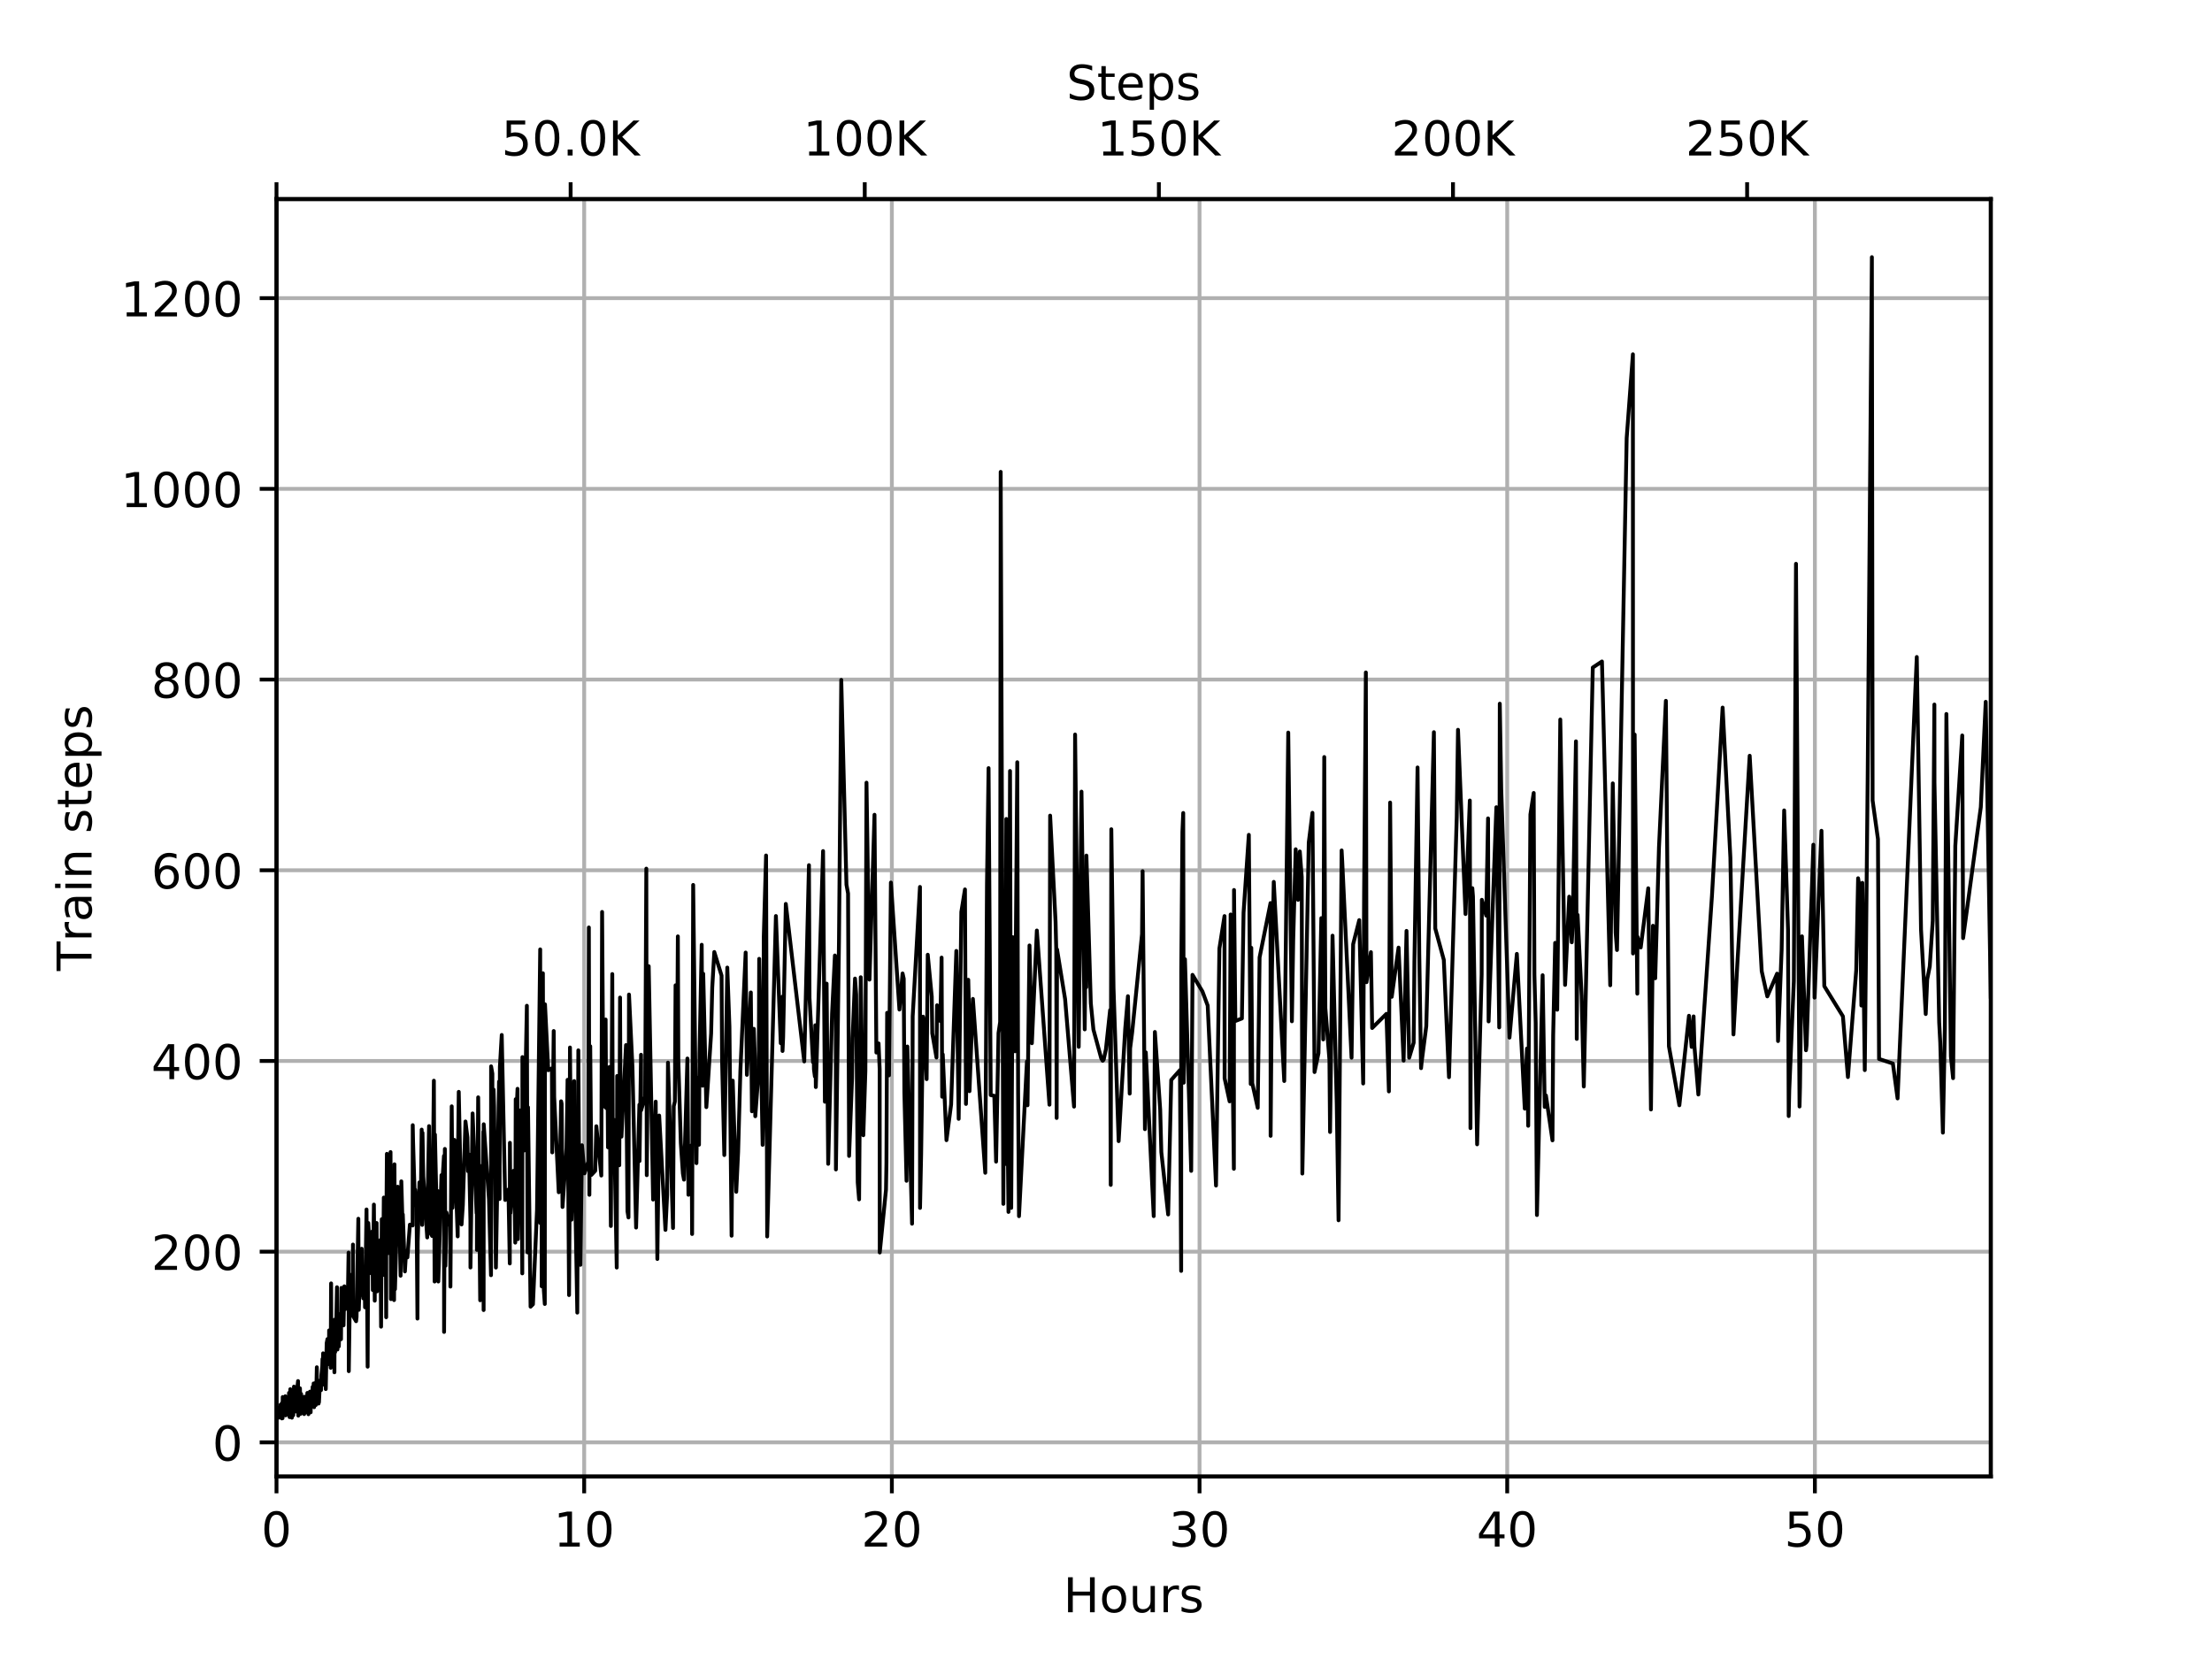 <?xml version="1.0" encoding="utf-8" standalone="no"?>
<!DOCTYPE svg PUBLIC "-//W3C//DTD SVG 1.1//EN"
  "http://www.w3.org/Graphics/SVG/1.1/DTD/svg11.dtd">
<!-- Created with matplotlib (https://matplotlib.org/) -->
<svg height="345.6pt" version="1.1" viewBox="0 0 460.8 345.6" width="460.8pt" xmlns="http://www.w3.org/2000/svg" xmlns:xlink="http://www.w3.org/1999/xlink">
 <defs>
  <style type="text/css">
*{stroke-linecap:butt;stroke-linejoin:round;}
  </style>
 </defs>
 <g id="figure_1">
  <g id="patch_1">
   <path d="M 0 345.6
L 460.8 345.6
L 460.8 0
L 0 0
z
" style="fill:#ffffff;"/>
  </g>
  <g id="axes_1">
   <g id="patch_2">
    <path d="M 57.6 307.584
L 414.72 307.584
L 414.72 41.472
L 57.6 41.472
z
" style="fill:#ffffff;"/>
   </g>
   <g id="matplotlib.axis_1">
    <g id="xtick_1">
     <g id="line2d_1">
      <path clip-path="url(#p11378e2685)" d="M 57.6 307.584
L 57.6 41.472
" style="fill:none;stroke:#b0b0b0;stroke-linecap:square;stroke-width:0.8;"/>
     </g>
     <g id="line2d_2">
      <defs>
       <path d="M 0 0
L 0 3.5
" id="m396fe02fef" style="stroke:#000000;stroke-width:0.8;"/>
      </defs>
      <g>
       <use style="stroke:#000000;stroke-width:0.8;" x="57.6" xlink:href="#m396fe02fef" y="307.584"/>
      </g>
     </g>
     <g id="text_1">
      <!-- 0 -->
      <defs>
       <path d="M 31.781 66.406
Q 24.172 66.406 20.328 58.906
Q 16.5 51.422 16.5 36.375
Q 16.5 21.391 20.328 13.891
Q 24.172 6.391 31.781 6.391
Q 39.453 6.391 43.281 13.891
Q 47.125 21.391 47.125 36.375
Q 47.125 51.422 43.281 58.906
Q 39.453 66.406 31.781 66.406
z
M 31.781 74.219
Q 44.047 74.219 50.516 64.516
Q 56.984 54.828 56.984 36.375
Q 56.984 17.969 50.516 8.266
Q 44.047 -1.422 31.781 -1.422
Q 19.531 -1.422 13.062 8.266
Q 6.594 17.969 6.594 36.375
Q 6.594 54.828 13.062 64.516
Q 19.531 74.219 31.781 74.219
z
" id="DejaVuSans-48"/>
      </defs>
      <g transform="translate(54.419 322.182)scale(0.1 -0.1)">
       <use xlink:href="#DejaVuSans-48"/>
      </g>
     </g>
    </g>
    <g id="xtick_2">
     <g id="line2d_3">
      <path clip-path="url(#p11378e2685)" d="M 121.695 307.584
L 121.695 41.472
" style="fill:none;stroke:#b0b0b0;stroke-linecap:square;stroke-width:0.8;"/>
     </g>
     <g id="line2d_4">
      <g>
       <use style="stroke:#000000;stroke-width:0.8;" x="121.695" xlink:href="#m396fe02fef" y="307.584"/>
      </g>
     </g>
     <g id="text_2">
      <!-- 10 -->
      <defs>
       <path d="M 12.406 8.297
L 28.516 8.297
L 28.516 63.922
L 10.984 60.406
L 10.984 69.391
L 28.422 72.906
L 38.281 72.906
L 38.281 8.297
L 54.391 8.297
L 54.391 0
L 12.406 0
z
" id="DejaVuSans-49"/>
      </defs>
      <g transform="translate(115.332 322.182)scale(0.1 -0.1)">
       <use xlink:href="#DejaVuSans-49"/>
       <use x="63.623" xlink:href="#DejaVuSans-48"/>
      </g>
     </g>
    </g>
    <g id="xtick_3">
     <g id="line2d_5">
      <path clip-path="url(#p11378e2685)" d="M 185.79 307.584
L 185.79 41.472
" style="fill:none;stroke:#b0b0b0;stroke-linecap:square;stroke-width:0.8;"/>
     </g>
     <g id="line2d_6">
      <g>
       <use style="stroke:#000000;stroke-width:0.8;" x="185.79" xlink:href="#m396fe02fef" y="307.584"/>
      </g>
     </g>
     <g id="text_3">
      <!-- 20 -->
      <defs>
       <path d="M 19.188 8.297
L 53.609 8.297
L 53.609 0
L 7.328 0
L 7.328 8.297
Q 12.938 14.109 22.625 23.891
Q 32.328 33.688 34.812 36.531
Q 39.547 41.844 41.422 45.531
Q 43.312 49.219 43.312 52.781
Q 43.312 58.594 39.234 62.25
Q 35.156 65.922 28.609 65.922
Q 23.969 65.922 18.812 64.312
Q 13.672 62.703 7.812 59.422
L 7.812 69.391
Q 13.766 71.781 18.938 73
Q 24.125 74.219 28.422 74.219
Q 39.75 74.219 46.484 68.547
Q 53.219 62.891 53.219 53.422
Q 53.219 48.922 51.531 44.891
Q 49.859 40.875 45.406 35.406
Q 44.188 33.984 37.641 27.219
Q 31.109 20.453 19.188 8.297
z
" id="DejaVuSans-50"/>
      </defs>
      <g transform="translate(179.427 322.182)scale(0.1 -0.1)">
       <use xlink:href="#DejaVuSans-50"/>
       <use x="63.623" xlink:href="#DejaVuSans-48"/>
      </g>
     </g>
    </g>
    <g id="xtick_4">
     <g id="line2d_7">
      <path clip-path="url(#p11378e2685)" d="M 249.884 307.584
L 249.884 41.472
" style="fill:none;stroke:#b0b0b0;stroke-linecap:square;stroke-width:0.8;"/>
     </g>
     <g id="line2d_8">
      <g>
       <use style="stroke:#000000;stroke-width:0.8;" x="249.884" xlink:href="#m396fe02fef" y="307.584"/>
      </g>
     </g>
     <g id="text_4">
      <!-- 30 -->
      <defs>
       <path d="M 40.578 39.312
Q 47.656 37.797 51.625 33
Q 55.609 28.219 55.609 21.188
Q 55.609 10.406 48.188 4.484
Q 40.766 -1.422 27.094 -1.422
Q 22.516 -1.422 17.656 -0.516
Q 12.797 0.391 7.625 2.203
L 7.625 11.719
Q 11.719 9.328 16.594 8.109
Q 21.484 6.891 26.812 6.891
Q 36.078 6.891 40.938 10.547
Q 45.797 14.203 45.797 21.188
Q 45.797 27.641 41.281 31.266
Q 36.766 34.906 28.719 34.906
L 20.219 34.906
L 20.219 43.016
L 29.109 43.016
Q 36.375 43.016 40.234 45.922
Q 44.094 48.828 44.094 54.297
Q 44.094 59.906 40.109 62.906
Q 36.141 65.922 28.719 65.922
Q 24.656 65.922 20.016 65.031
Q 15.375 64.156 9.812 62.312
L 9.812 71.094
Q 15.438 72.656 20.344 73.438
Q 25.25 74.219 29.594 74.219
Q 40.828 74.219 47.359 69.109
Q 53.906 64.016 53.906 55.328
Q 53.906 49.266 50.438 45.094
Q 46.969 40.922 40.578 39.312
z
" id="DejaVuSans-51"/>
      </defs>
      <g transform="translate(243.522 322.182)scale(0.1 -0.1)">
       <use xlink:href="#DejaVuSans-51"/>
       <use x="63.623" xlink:href="#DejaVuSans-48"/>
      </g>
     </g>
    </g>
    <g id="xtick_5">
     <g id="line2d_9">
      <path clip-path="url(#p11378e2685)" d="M 313.979 307.584
L 313.979 41.472
" style="fill:none;stroke:#b0b0b0;stroke-linecap:square;stroke-width:0.8;"/>
     </g>
     <g id="line2d_10">
      <g>
       <use style="stroke:#000000;stroke-width:0.8;" x="313.979" xlink:href="#m396fe02fef" y="307.584"/>
      </g>
     </g>
     <g id="text_5">
      <!-- 40 -->
      <defs>
       <path d="M 37.797 64.312
L 12.891 25.391
L 37.797 25.391
z
M 35.203 72.906
L 47.609 72.906
L 47.609 25.391
L 58.016 25.391
L 58.016 17.188
L 47.609 17.188
L 47.609 0
L 37.797 0
L 37.797 17.188
L 4.891 17.188
L 4.891 26.703
z
" id="DejaVuSans-52"/>
      </defs>
      <g transform="translate(307.617 322.182)scale(0.1 -0.1)">
       <use xlink:href="#DejaVuSans-52"/>
       <use x="63.623" xlink:href="#DejaVuSans-48"/>
      </g>
     </g>
    </g>
    <g id="xtick_6">
     <g id="line2d_11">
      <path clip-path="url(#p11378e2685)" d="M 378.074 307.584
L 378.074 41.472
" style="fill:none;stroke:#b0b0b0;stroke-linecap:square;stroke-width:0.8;"/>
     </g>
     <g id="line2d_12">
      <g>
       <use style="stroke:#000000;stroke-width:0.8;" x="378.074" xlink:href="#m396fe02fef" y="307.584"/>
      </g>
     </g>
     <g id="text_6">
      <!-- 50 -->
      <defs>
       <path d="M 10.797 72.906
L 49.516 72.906
L 49.516 64.594
L 19.828 64.594
L 19.828 46.734
Q 21.969 47.469 24.109 47.828
Q 26.266 48.188 28.422 48.188
Q 40.625 48.188 47.75 41.5
Q 54.891 34.812 54.891 23.391
Q 54.891 11.625 47.562 5.094
Q 40.234 -1.422 26.906 -1.422
Q 22.312 -1.422 17.547 -0.641
Q 12.797 0.141 7.719 1.703
L 7.719 11.625
Q 12.109 9.234 16.797 8.062
Q 21.484 6.891 26.703 6.891
Q 35.156 6.891 40.078 11.328
Q 45.016 15.766 45.016 23.391
Q 45.016 31 40.078 35.438
Q 35.156 39.891 26.703 39.891
Q 22.75 39.891 18.812 39.016
Q 14.891 38.141 10.797 36.281
z
" id="DejaVuSans-53"/>
      </defs>
      <g transform="translate(371.712 322.182)scale(0.1 -0.1)">
       <use xlink:href="#DejaVuSans-53"/>
       <use x="63.623" xlink:href="#DejaVuSans-48"/>
      </g>
     </g>
    </g>
    <g id="text_7">
     <!-- Hours -->
     <defs>
      <path d="M 9.812 72.906
L 19.672 72.906
L 19.672 43.016
L 55.516 43.016
L 55.516 72.906
L 65.375 72.906
L 65.375 0
L 55.516 0
L 55.516 34.719
L 19.672 34.719
L 19.672 0
L 9.812 0
z
" id="DejaVuSans-72"/>
      <path d="M 30.609 48.391
Q 23.391 48.391 19.188 42.75
Q 14.984 37.109 14.984 27.297
Q 14.984 17.484 19.156 11.844
Q 23.344 6.203 30.609 6.203
Q 37.797 6.203 41.984 11.859
Q 46.188 17.531 46.188 27.297
Q 46.188 37.016 41.984 42.703
Q 37.797 48.391 30.609 48.391
z
M 30.609 56
Q 42.328 56 49.016 48.375
Q 55.719 40.766 55.719 27.297
Q 55.719 13.875 49.016 6.219
Q 42.328 -1.422 30.609 -1.422
Q 18.844 -1.422 12.172 6.219
Q 5.516 13.875 5.516 27.297
Q 5.516 40.766 12.172 48.375
Q 18.844 56 30.609 56
z
" id="DejaVuSans-111"/>
      <path d="M 8.5 21.578
L 8.5 54.688
L 17.484 54.688
L 17.484 21.922
Q 17.484 14.156 20.5 10.266
Q 23.531 6.391 29.594 6.391
Q 36.859 6.391 41.078 11.031
Q 45.312 15.672 45.312 23.688
L 45.312 54.688
L 54.297 54.688
L 54.297 0
L 45.312 0
L 45.312 8.406
Q 42.047 3.422 37.719 1
Q 33.406 -1.422 27.688 -1.422
Q 18.266 -1.422 13.375 4.438
Q 8.5 10.297 8.5 21.578
z
M 31.109 56
z
" id="DejaVuSans-117"/>
      <path d="M 41.109 46.297
Q 39.594 47.172 37.812 47.578
Q 36.031 48 33.891 48
Q 26.266 48 22.188 43.047
Q 18.109 38.094 18.109 28.812
L 18.109 0
L 9.078 0
L 9.078 54.688
L 18.109 54.688
L 18.109 46.188
Q 20.953 51.172 25.484 53.578
Q 30.031 56 36.531 56
Q 37.453 56 38.578 55.875
Q 39.703 55.766 41.062 55.516
z
" id="DejaVuSans-114"/>
      <path d="M 44.281 53.078
L 44.281 44.578
Q 40.484 46.531 36.375 47.5
Q 32.281 48.484 27.875 48.484
Q 21.188 48.484 17.844 46.438
Q 14.5 44.391 14.5 40.281
Q 14.5 37.156 16.891 35.375
Q 19.281 33.594 26.516 31.984
L 29.594 31.297
Q 39.156 29.25 43.188 25.516
Q 47.219 21.781 47.219 15.094
Q 47.219 7.469 41.188 3.016
Q 35.156 -1.422 24.609 -1.422
Q 20.219 -1.422 15.453 -0.562
Q 10.688 0.297 5.422 2
L 5.422 11.281
Q 10.406 8.688 15.234 7.391
Q 20.062 6.109 24.812 6.109
Q 31.156 6.109 34.562 8.281
Q 37.984 10.453 37.984 14.406
Q 37.984 18.062 35.516 20.016
Q 33.062 21.969 24.703 23.781
L 21.578 24.516
Q 13.234 26.266 9.516 29.906
Q 5.812 33.547 5.812 39.891
Q 5.812 47.609 11.281 51.797
Q 16.75 56 26.812 56
Q 31.781 56 36.172 55.266
Q 40.578 54.547 44.281 53.078
z
" id="DejaVuSans-115"/>
     </defs>
     <g transform="translate(221.512 335.861)scale(0.1 -0.1)">
      <use xlink:href="#DejaVuSans-72"/>
      <use x="75.195" xlink:href="#DejaVuSans-111"/>
      <use x="136.377" xlink:href="#DejaVuSans-117"/>
      <use x="199.756" xlink:href="#DejaVuSans-114"/>
      <use x="240.869" xlink:href="#DejaVuSans-115"/>
     </g>
    </g>
   </g>
   <g id="matplotlib.axis_2">
    <g id="ytick_1">
     <g id="line2d_13">
      <path clip-path="url(#p11378e2685)" d="M 57.6 300.468
L 414.72 300.468
" style="fill:none;stroke:#b0b0b0;stroke-linecap:square;stroke-width:0.8;"/>
     </g>
     <g id="line2d_14">
      <defs>
       <path d="M 0 0
L -3.5 0
" id="mbcede154b0" style="stroke:#000000;stroke-width:0.8;"/>
      </defs>
      <g>
       <use style="stroke:#000000;stroke-width:0.8;" x="57.6" xlink:href="#mbcede154b0" y="300.468"/>
      </g>
     </g>
     <g id="text_8">
      <!-- 0 -->
      <g transform="translate(44.237 304.267)scale(0.1 -0.1)">
       <use xlink:href="#DejaVuSans-48"/>
      </g>
     </g>
    </g>
    <g id="ytick_2">
     <g id="line2d_15">
      <path clip-path="url(#p11378e2685)" d="M 57.6 260.741
L 414.72 260.741
" style="fill:none;stroke:#b0b0b0;stroke-linecap:square;stroke-width:0.8;"/>
     </g>
     <g id="line2d_16">
      <g>
       <use style="stroke:#000000;stroke-width:0.8;" x="57.6" xlink:href="#mbcede154b0" y="260.741"/>
      </g>
     </g>
     <g id="text_9">
      <!-- 200 -->
      <g transform="translate(31.512 264.541)scale(0.1 -0.1)">
       <use xlink:href="#DejaVuSans-50"/>
       <use x="63.623" xlink:href="#DejaVuSans-48"/>
       <use x="127.246" xlink:href="#DejaVuSans-48"/>
      </g>
     </g>
    </g>
    <g id="ytick_3">
     <g id="line2d_17">
      <path clip-path="url(#p11378e2685)" d="M 57.6 221.015
L 414.72 221.015
" style="fill:none;stroke:#b0b0b0;stroke-linecap:square;stroke-width:0.8;"/>
     </g>
     <g id="line2d_18">
      <g>
       <use style="stroke:#000000;stroke-width:0.8;" x="57.6" xlink:href="#mbcede154b0" y="221.015"/>
      </g>
     </g>
     <g id="text_10">
      <!-- 400 -->
      <g transform="translate(31.512 224.814)scale(0.1 -0.1)">
       <use xlink:href="#DejaVuSans-52"/>
       <use x="63.623" xlink:href="#DejaVuSans-48"/>
       <use x="127.246" xlink:href="#DejaVuSans-48"/>
      </g>
     </g>
    </g>
    <g id="ytick_4">
     <g id="line2d_19">
      <path clip-path="url(#p11378e2685)" d="M 57.6 181.288
L 414.72 181.288
" style="fill:none;stroke:#b0b0b0;stroke-linecap:square;stroke-width:0.8;"/>
     </g>
     <g id="line2d_20">
      <g>
       <use style="stroke:#000000;stroke-width:0.8;" x="57.6" xlink:href="#mbcede154b0" y="181.288"/>
      </g>
     </g>
     <g id="text_11">
      <!-- 600 -->
      <defs>
       <path d="M 33.016 40.375
Q 26.375 40.375 22.484 35.828
Q 18.609 31.297 18.609 23.391
Q 18.609 15.531 22.484 10.953
Q 26.375 6.391 33.016 6.391
Q 39.656 6.391 43.531 10.953
Q 47.406 15.531 47.406 23.391
Q 47.406 31.297 43.531 35.828
Q 39.656 40.375 33.016 40.375
z
M 52.594 71.297
L 52.594 62.312
Q 48.875 64.062 45.094 64.984
Q 41.312 65.922 37.594 65.922
Q 27.828 65.922 22.672 59.328
Q 17.531 52.734 16.797 39.406
Q 19.672 43.656 24.016 45.922
Q 28.375 48.188 33.594 48.188
Q 44.578 48.188 50.953 41.516
Q 57.328 34.859 57.328 23.391
Q 57.328 12.156 50.688 5.359
Q 44.047 -1.422 33.016 -1.422
Q 20.359 -1.422 13.672 8.266
Q 6.984 17.969 6.984 36.375
Q 6.984 53.656 15.188 63.938
Q 23.391 74.219 37.203 74.219
Q 40.922 74.219 44.703 73.484
Q 48.484 72.75 52.594 71.297
z
" id="DejaVuSans-54"/>
      </defs>
      <g transform="translate(31.512 185.088)scale(0.1 -0.1)">
       <use xlink:href="#DejaVuSans-54"/>
       <use x="63.623" xlink:href="#DejaVuSans-48"/>
       <use x="127.246" xlink:href="#DejaVuSans-48"/>
      </g>
     </g>
    </g>
    <g id="ytick_5">
     <g id="line2d_21">
      <path clip-path="url(#p11378e2685)" d="M 57.6 141.562
L 414.72 141.562
" style="fill:none;stroke:#b0b0b0;stroke-linecap:square;stroke-width:0.8;"/>
     </g>
     <g id="line2d_22">
      <g>
       <use style="stroke:#000000;stroke-width:0.8;" x="57.6" xlink:href="#mbcede154b0" y="141.562"/>
      </g>
     </g>
     <g id="text_12">
      <!-- 800 -->
      <defs>
       <path d="M 31.781 34.625
Q 24.75 34.625 20.719 30.859
Q 16.703 27.094 16.703 20.516
Q 16.703 13.922 20.719 10.156
Q 24.75 6.391 31.781 6.391
Q 38.812 6.391 42.859 10.172
Q 46.922 13.969 46.922 20.516
Q 46.922 27.094 42.891 30.859
Q 38.875 34.625 31.781 34.625
z
M 21.922 38.812
Q 15.578 40.375 12.031 44.719
Q 8.5 49.078 8.5 55.328
Q 8.5 64.062 14.719 69.141
Q 20.953 74.219 31.781 74.219
Q 42.672 74.219 48.875 69.141
Q 55.078 64.062 55.078 55.328
Q 55.078 49.078 51.531 44.719
Q 48 40.375 41.703 38.812
Q 48.828 37.156 52.797 32.312
Q 56.781 27.484 56.781 20.516
Q 56.781 9.906 50.312 4.234
Q 43.844 -1.422 31.781 -1.422
Q 19.734 -1.422 13.25 4.234
Q 6.781 9.906 6.781 20.516
Q 6.781 27.484 10.781 32.312
Q 14.797 37.156 21.922 38.812
z
M 18.312 54.391
Q 18.312 48.734 21.844 45.562
Q 25.391 42.391 31.781 42.391
Q 38.141 42.391 41.719 45.562
Q 45.312 48.734 45.312 54.391
Q 45.312 60.062 41.719 63.234
Q 38.141 66.406 31.781 66.406
Q 25.391 66.406 21.844 63.234
Q 18.312 60.062 18.312 54.391
z
" id="DejaVuSans-56"/>
      </defs>
      <g transform="translate(31.512 145.361)scale(0.1 -0.1)">
       <use xlink:href="#DejaVuSans-56"/>
       <use x="63.623" xlink:href="#DejaVuSans-48"/>
       <use x="127.246" xlink:href="#DejaVuSans-48"/>
      </g>
     </g>
    </g>
    <g id="ytick_6">
     <g id="line2d_23">
      <path clip-path="url(#p11378e2685)" d="M 57.6 101.836
L 414.72 101.836
" style="fill:none;stroke:#b0b0b0;stroke-linecap:square;stroke-width:0.8;"/>
     </g>
     <g id="line2d_24">
      <g>
       <use style="stroke:#000000;stroke-width:0.8;" x="57.6" xlink:href="#mbcede154b0" y="101.836"/>
      </g>
     </g>
     <g id="text_13">
      <!-- 1000 -->
      <g transform="translate(25.15 105.635)scale(0.1 -0.1)">
       <use xlink:href="#DejaVuSans-49"/>
       <use x="63.623" xlink:href="#DejaVuSans-48"/>
       <use x="127.246" xlink:href="#DejaVuSans-48"/>
       <use x="190.869" xlink:href="#DejaVuSans-48"/>
      </g>
     </g>
    </g>
    <g id="ytick_7">
     <g id="line2d_25">
      <path clip-path="url(#p11378e2685)" d="M 57.6 62.109
L 414.72 62.109
" style="fill:none;stroke:#b0b0b0;stroke-linecap:square;stroke-width:0.8;"/>
     </g>
     <g id="line2d_26">
      <g>
       <use style="stroke:#000000;stroke-width:0.8;" x="57.6" xlink:href="#mbcede154b0" y="62.109"/>
      </g>
     </g>
     <g id="text_14">
      <!-- 1200 -->
      <g transform="translate(25.15 65.908)scale(0.1 -0.1)">
       <use xlink:href="#DejaVuSans-49"/>
       <use x="63.623" xlink:href="#DejaVuSans-50"/>
       <use x="127.246" xlink:href="#DejaVuSans-48"/>
       <use x="190.869" xlink:href="#DejaVuSans-48"/>
      </g>
     </g>
    </g>
    <g id="text_15">
     <!-- Train steps -->
     <defs>
      <path d="M -0.297 72.906
L 61.375 72.906
L 61.375 64.594
L 35.5 64.594
L 35.5 0
L 25.594 0
L 25.594 64.594
L -0.297 64.594
z
" id="DejaVuSans-84"/>
      <path d="M 34.281 27.484
Q 23.391 27.484 19.188 25
Q 14.984 22.516 14.984 16.5
Q 14.984 11.719 18.141 8.906
Q 21.297 6.109 26.703 6.109
Q 34.188 6.109 38.703 11.406
Q 43.219 16.703 43.219 25.484
L 43.219 27.484
z
M 52.203 31.203
L 52.203 0
L 43.219 0
L 43.219 8.297
Q 40.141 3.328 35.547 0.953
Q 30.953 -1.422 24.312 -1.422
Q 15.922 -1.422 10.953 3.297
Q 6 8.016 6 15.922
Q 6 25.141 12.172 29.828
Q 18.359 34.516 30.609 34.516
L 43.219 34.516
L 43.219 35.406
Q 43.219 41.609 39.141 45
Q 35.062 48.391 27.688 48.391
Q 23 48.391 18.547 47.266
Q 14.109 46.141 10.016 43.891
L 10.016 52.203
Q 14.938 54.109 19.578 55.047
Q 24.219 56 28.609 56
Q 40.484 56 46.344 49.844
Q 52.203 43.703 52.203 31.203
z
" id="DejaVuSans-97"/>
      <path d="M 9.422 54.688
L 18.406 54.688
L 18.406 0
L 9.422 0
z
M 9.422 75.984
L 18.406 75.984
L 18.406 64.594
L 9.422 64.594
z
" id="DejaVuSans-105"/>
      <path d="M 54.891 33.016
L 54.891 0
L 45.906 0
L 45.906 32.719
Q 45.906 40.484 42.875 44.328
Q 39.844 48.188 33.797 48.188
Q 26.516 48.188 22.312 43.547
Q 18.109 38.922 18.109 30.906
L 18.109 0
L 9.078 0
L 9.078 54.688
L 18.109 54.688
L 18.109 46.188
Q 21.344 51.125 25.703 53.562
Q 30.078 56 35.797 56
Q 45.219 56 50.047 50.172
Q 54.891 44.344 54.891 33.016
z
" id="DejaVuSans-110"/>
      <path id="DejaVuSans-32"/>
      <path d="M 18.312 70.219
L 18.312 54.688
L 36.812 54.688
L 36.812 47.703
L 18.312 47.703
L 18.312 18.016
Q 18.312 11.328 20.141 9.422
Q 21.969 7.516 27.594 7.516
L 36.812 7.516
L 36.812 0
L 27.594 0
Q 17.188 0 13.234 3.875
Q 9.281 7.766 9.281 18.016
L 9.281 47.703
L 2.688 47.703
L 2.688 54.688
L 9.281 54.688
L 9.281 70.219
z
" id="DejaVuSans-116"/>
      <path d="M 56.203 29.594
L 56.203 25.203
L 14.891 25.203
Q 15.484 15.922 20.484 11.062
Q 25.484 6.203 34.422 6.203
Q 39.594 6.203 44.453 7.469
Q 49.312 8.734 54.109 11.281
L 54.109 2.781
Q 49.266 0.734 44.188 -0.344
Q 39.109 -1.422 33.891 -1.422
Q 20.797 -1.422 13.156 6.188
Q 5.516 13.812 5.516 26.812
Q 5.516 40.234 12.766 48.109
Q 20.016 56 32.328 56
Q 43.359 56 49.781 48.891
Q 56.203 41.797 56.203 29.594
z
M 47.219 32.234
Q 47.125 39.594 43.094 43.984
Q 39.062 48.391 32.422 48.391
Q 24.906 48.391 20.391 44.141
Q 15.875 39.891 15.188 32.172
z
" id="DejaVuSans-101"/>
      <path d="M 18.109 8.203
L 18.109 -20.797
L 9.078 -20.797
L 9.078 54.688
L 18.109 54.688
L 18.109 46.391
Q 20.953 51.266 25.266 53.625
Q 29.594 56 35.594 56
Q 45.562 56 51.781 48.094
Q 58.016 40.188 58.016 27.297
Q 58.016 14.406 51.781 6.484
Q 45.562 -1.422 35.594 -1.422
Q 29.594 -1.422 25.266 0.953
Q 20.953 3.328 18.109 8.203
z
M 48.688 27.297
Q 48.688 37.203 44.609 42.844
Q 40.531 48.484 33.406 48.484
Q 26.266 48.484 22.188 42.844
Q 18.109 37.203 18.109 27.297
Q 18.109 17.391 22.188 11.75
Q 26.266 6.109 33.406 6.109
Q 40.531 6.109 44.609 11.75
Q 48.688 17.391 48.688 27.297
z
" id="DejaVuSans-112"/>
     </defs>
     <g transform="translate(19.07 202.258)rotate(-90)scale(0.1 -0.1)">
      <use xlink:href="#DejaVuSans-84"/>
      <use x="60.865" xlink:href="#DejaVuSans-114"/>
      <use x="101.979" xlink:href="#DejaVuSans-97"/>
      <use x="163.258" xlink:href="#DejaVuSans-105"/>
      <use x="191.041" xlink:href="#DejaVuSans-110"/>
      <use x="254.42" xlink:href="#DejaVuSans-32"/>
      <use x="286.207" xlink:href="#DejaVuSans-115"/>
      <use x="338.307" xlink:href="#DejaVuSans-116"/>
      <use x="377.516" xlink:href="#DejaVuSans-101"/>
      <use x="439.039" xlink:href="#DejaVuSans-112"/>
      <use x="502.516" xlink:href="#DejaVuSans-115"/>
     </g>
    </g>
   </g>
   <g id="line2d_27">
    <path clip-path="url(#p11378e2685)" d="M 57.6 293.239
L 57.687 293.188
L 57.72 293.29
L 57.849 295.105
L 57.917 293.237
L 58.155 295.317
L 58.212 293.89
L 58.232 294.306
L 58.357 294.114
L 58.442 292.625
L 58.51 294.191
L 58.56 293.282
L 58.616 292.983
L 58.682 294.832
L 58.714 292.32
L 58.724 295.488
L 58.804 293.559
L 58.86 295.442
L 58.895 291.026
L 58.968 293.784
L 59.137 292.687
L 59.205 294.782
L 59.283 294.31
L 59.293 293.234
L 59.412 294.173
L 59.439 290.865
L 59.51 294.848
L 59.521 293.95
L 59.569 291.822
L 59.696 294.705
L 59.75 293.718
L 59.842 294.499
L 59.867 293.284
L 59.927 294.509
L 60.198 293.754
L 60.204 290.167
L 60.323 295.212
L 60.346 291.216
L 60.447 292.04
L 60.464 291.43
L 60.476 289.389
L 60.543 291.713
L 60.642 294.341
L 60.662 292.776
L 60.79 291.787
L 60.806 295.331
L 60.911 294.409
L 60.927 294.75
L 60.964 291.43
L 60.999 293.873
L 61.095 294.822
L 61.244 288.848
L 61.283 293.053
L 61.351 292.09
L 61.474 289.985
L 61.562 293.724
L 61.61 294.042
L 61.751 289.454
L 61.825 293.292
L 61.886 293.022
L 61.916 289.253
L 62.088 287.699
L 62.143 294.906
L 62.19 293.173
L 62.251 290.851
L 62.282 294.285
L 62.344 290.837
L 62.369 293.739
L 62.43 292.287
L 62.462 293.037
L 62.468 294.29
L 62.486 289.209
L 62.561 292.41
L 62.61 294.544
L 62.677 290.455
L 62.718 293.459
L 62.729 290.376
L 62.879 294.239
L 62.901 292.403
L 63.123 291.45
L 63.205 294.032
L 63.253 292.835
L 63.293 292.857
L 63.364 294.58
L 63.383 294.151
L 63.419 290.964
L 63.439 292.099
L 63.527 292.163
L 63.533 291.703
L 63.596 294.234
L 63.618 291.822
L 63.678 292.736
L 63.7 291.768
L 63.735 291.48
L 63.845 293.275
L 63.851 291.18
L 63.879 292.989
L 64.028 290.171
L 64.09 293.967
L 64.163 292.58
L 64.25 294.608
L 64.294 290.821
L 64.39 292.442
L 64.43 291.524
L 64.449 291.38
L 64.49 293.302
L 64.515 290.23
L 64.535 290.475
L 64.573 289.9
L 64.633 291.857
L 64.678 290.629
L 64.712 291.957
L 64.717 294.207
L 64.787 290.184
L 64.814 291.294
L 64.919 290.374
L 65.082 290.488
L 65.128 288.91
L 65.123 291.336
L 65.134 290.63
L 65.26 290.351
L 65.339 288.192
L 65.353 289.596
L 65.439 293.145
L 65.717 289.066
L 65.792 292.691
L 65.822 287.954
L 65.841 292.181
L 66.001 284.825
L 66.041 290.44
L 66.141 289.752
L 66.267 288.715
L 66.365 292.388
L 66.441 287.636
L 66.447 292.121
L 66.61 288.699
L 66.871 289.596
L 66.934 286.583
L 67.134 284.667
L 67.18 283.097
L 67.246 283.124
L 67.266 285.607
L 67.311 281.922
L 67.361 283.968
L 67.391 285.888
L 67.632 285.252
L 67.639 288.54
L 67.75 286.633
L 67.862 289.369
L 67.986 283.233
L 68.052 279.803
L 68.215 278.956
L 68.242 284.22
L 68.267 283.852
L 68.533 280.909
L 68.562 277.145
L 68.764 282.879
L 68.773 279.025
L 68.888 284.945
L 68.974 267.356
L 69.032 281.002
L 69.128 280.442
L 69.216 278.711
L 69.245 278.847
L 69.315 281.488
L 69.412 275.688
L 69.535 283.011
L 69.601 275.281
L 69.664 285.878
L 69.712 274.91
L 69.778 279.611
L 69.806 281.687
L 69.859 277.734
L 69.982 279.039
L 70.201 268.15
L 70.295 281.134
L 70.549 274.139
L 70.582 280.485
L 70.795 273.732
L 71.039 278.986
L 71.117 268.286
L 71.256 274.874
L 71.266 268.365
L 71.566 276.096
L 71.73 267.963
L 71.846 272.762
L 71.975 269.329
L 71.986 271.067
L 72.137 272.619
L 72.255 269.273
L 72.471 269.858
L 72.615 260.94
L 72.662 285.64
L 72.921 267.098
L 73.015 268.187
L 73.09 266.713
L 73.35 272.133
L 73.393 265.409
L 73.522 268.816
L 73.529 259.261
L 73.543 274.139
L 74.181 275.241
L 74.278 274.358
L 74.649 253.885
L 74.744 272.868
L 74.833 270.166
L 74.964 260.831
L 75.036 265.926
L 75.351 260.135
L 75.404 267.495
L 75.65 270.186
L 75.663 268.488
L 75.68 270.474
L 75.965 266.382
L 76.046 272.341
L 76.352 251.952
L 76.585 284.706
L 76.723 254.772
L 76.8 256.143
L 76.891 260.503
L 77.294 265.23
L 77.585 256.51
L 77.666 268.746
L 77.723 264.456
L 77.888 250.939
L 78.066 270.951
L 78.124 260.384
L 78.454 254.772
L 78.543 269.024
L 79.187 264.356
L 79.259 258.298
L 79.271 259.381
L 79.384 276.374
L 79.407 271.434
L 79.532 253.968
L 79.855 260.695
L 79.953 249.479
L 80.055 265.608
L 80.36 258.834
L 80.385 259.444
L 80.45 274.407
L 80.463 258.606
L 80.597 240.362
L 80.64 260.98
L 80.86 261.049
L 80.943 259.238
L 81.355 239.994
L 81.442 270.627
L 81.506 258.765
L 81.597 268.597
L 81.67 267.991
L 81.866 249.002
L 81.912 263.737
L 82.09 270.832
L 82.172 242.547
L 82.283 268.567
L 82.849 247.214
L 83.168 251.684
L 83.448 265.757
L 83.603 246.092
L 83.856 254.921
L 83.911 252.975
L 84.349 264.863
L 84.598 260.622
L 84.871 261.933
L 85.389 255.11
L 85.957 255.289
L 85.981 234.393
L 86.052 237.879
L 86.343 247.572
L 86.483 247.85
L 86.774 251.535
L 86.964 274.685
L 87.013 258.715
L 87.376 246.311
L 87.646 251.118
L 87.842 235.316
L 87.942 255.17
L 88.014 235.982
L 88.177 245.049
L 88.997 257.782
L 89.009 254.186
L 89.382 234.591
L 89.577 255.924
L 89.622 256.789
L 90.027 257.484
L 90.384 225.127
L 90.536 266.968
L 90.607 236.349
L 90.98 253.094
L 91.171 248.108
L 91.307 266.965
L 91.966 244.801
L 92.042 248.009
L 92.486 240.789
L 92.499 243.589
L 92.51 277.466
L 92.673 239.342
L 92.782 263.701
L 93.005 252.597
L 93.59 255.17
L 93.775 254.782
L 93.83 268.021
L 94.1 230.47
L 94.272 251.604
L 94.651 237.462
L 95.347 257.563
L 95.404 241.911
L 95.568 227.451
L 96.15 255.08
L 96.416 251.058
L 96.968 233.628
L 97.366 236.925
L 97.503 243.987
L 97.707 240.511
L 97.995 254.186
L 98.006 264.045
L 98.094 257.712
L 98.449 231.95
L 99.278 252.72
L 99.34 249.707
L 99.355 260.384
L 99.614 228.593
L 100.031 270.872
L 100.122 242.904
L 100.573 270.127
L 100.685 235.753
L 100.746 272.908
L 100.767 234.204
L 101.862 249.836
L 102.284 265.647
L 102.306 222.137
L 102.568 223.657
L 102.585 244.036
L 102.821 226.974
L 102.928 230.539
L 103.306 264.058
L 103.961 225.305
L 104.072 249.777
L 104.138 222.217
L 104.522 215.602
L 105.242 249.975
L 105.914 247.79
L 106.197 263.204
L 106.224 238.067
L 106.333 252.687
L 106.994 243.897
L 107.169 246.877
L 107.337 258.864
L 107.435 228.98
L 107.514 244.771
L 107.597 244.394
L 107.643 230.688
L 107.811 226.815
L 107.877 258.139
L 108.38 231.314
L 108.661 242.02
L 108.801 265.27
L 108.827 220.21
L 109.178 239.676
L 109.756 209.514
L 109.9 260.9
L 109.995 230.668
L 110.528 272.202
L 111.025 271.706
L 111.871 252.021
L 112.533 197.775
L 112.55 254.782
L 112.826 225.991
L 112.842 267.962
L 113.095 202.751
L 113.29 268.746
L 113.491 271.646
L 113.532 209.216
L 114.211 222.942
L 114.972 222.554
L 115.044 240.064
L 115.348 214.778
L 115.445 228.473
L 116.397 248.367
L 116.561 248.198
L 116.887 229.417
L 116.997 229.924
L 117.184 251.439
L 118.015 239.13
L 118.233 224.948
L 118.544 269.789
L 118.638 255.09
L 118.736 218.214
L 119.053 254.087
L 119.61 225.206
L 119.696 247.84
L 119.895 252.776
L 120.26 273.444
L 120.478 218.8
L 120.739 261.456
L 120.907 263.492
L 121.238 238.574
L 121.759 244.434
L 122.557 241.951
L 122.67 193.206
L 122.777 248.903
L 122.955 217.946
L 123.187 244.761
L 123.994 243.897
L 124.228 234.618
L 125.261 244.89
L 125.428 189.969
L 125.665 224.968
L 125.956 230.539
L 126.165 212.384
L 126.261 230.817
L 126.576 227.053
L 126.655 239.011
L 126.948 222.276
L 127.254 255.398
L 127.549 202.913
L 127.671 244.116
L 127.909 233.27
L 128.477 264.058
L 128.572 224.143
L 129.007 242.745
L 129.169 207.806
L 129.268 232.138
L 129.465 236.786
L 130.411 217.708
L 130.717 252.339
L 130.923 253.62
L 131.031 207.18
L 131.753 222.366
L 132.51 255.726
L 133.196 230.132
L 133.22 241.871
L 133.541 219.724
L 133.552 231.314
L 134.399 228.444
L 134.639 180.951
L 134.733 244.811
L 135.139 201.281
L 136.054 249.896
L 136.595 229.487
L 136.611 231.811
L 136.938 262.271
L 137.316 232.387
L 138.623 256.212
L 138.973 248.962
L 139.15 221.362
L 140.203 255.815
L 140.352 230.45
L 140.584 229.477
L 140.732 205.253
L 141.052 220.32
L 141.21 195.064
L 141.31 220.985
L 141.826 238.117
L 142.258 244.473
L 142.487 245.745
L 143.199 220.508
L 143.415 248.893
L 144.076 238.554
L 144.179 257.067
L 144.4 184.347
L 145.082 242.308
L 145.319 224.511
L 145.612 238.475
L 145.723 219.426
L 146.178 196.812
L 146.356 226.169
L 146.494 202.85
L 147.145 230.639
L 148.14 215.294
L 148.373 205.72
L 148.802 198.321
L 150.316 203.237
L 150.423 220.965
L 150.887 240.62
L 151.508 201.559
L 151.954 213.844
L 152.403 257.424
L 152.639 225.117
L 153.374 248.277
L 153.766 239.984
L 154.235 223.081
L 155.333 198.43
L 155.594 223.915
L 156.411 206.743
L 156.643 231.503
L 157.035 214.321
L 157.251 220.399
L 157.339 232.536
L 158.069 222.664
L 158.156 199.741
L 158.869 238.494
L 159.018 231.9
L 159.105 195.252
L 159.586 178.21
L 159.816 257.583
L 161.636 190.823
L 162.648 217.327
L 162.987 207.637
L 163.015 218.939
L 163.143 216.059
L 163.698 188.3
L 167.538 221.114
L 168.521 180.229
L 168.634 207.865
L 169.362 221.273
L 169.513 219.525
L 169.558 222.743
L 169.757 224.253
L 169.843 213.576
L 169.951 226.457
L 171.461 177.296
L 171.839 229.516
L 171.969 224.65
L 172.199 204.906
L 172.527 242.447
L 173.335 211.153
L 173.926 199.046
L 174.109 200.427
L 174.136 243.619
L 174.776 196.047
L 175.25 141.632
L 176.333 184.288
L 176.667 186.135
L 176.882 240.805
L 177.501 224.64
L 177.613 216.188
L 178.116 203.853
L 178.359 207.19
L 178.679 246.301
L 178.965 249.856
L 179.311 203.575
L 179.847 236.492
L 180.274 223.091
L 180.507 163.044
L 181.127 204.072
L 182.174 169.728
L 182.566 219.267
L 183.025 217.36
L 183.253 222.743
L 183.269 260.92
L 184.569 247.83
L 184.662 242.268
L 184.806 210.984
L 185.197 224.014
L 185.591 183.851
L 187.367 210.309
L 188.023 202.79
L 188.264 203.893
L 188.398 227.649
L 188.847 245.983
L 189.018 218.006
L 189.995 254.921
L 190.128 211.719
L 191.646 184.765
L 191.66 251.634
L 191.889 240.58
L 192.292 211.788
L 192.52 213.01
L 193.035 224.809
L 193.267 198.887
L 194.1 207.597
L 194.208 215.255
L 195.085 220.31
L 195.21 209.415
L 195.893 212.712
L 196.151 199.483
L 196.274 228.473
L 196.393 219.644
L 197.166 237.521
L 198.132 230.092
L 199.221 198.093
L 199.71 233.082
L 200.262 189.969
L 201.018 185.281
L 201.229 229.973
L 201.706 204.101
L 201.863 210.607
L 201.964 227.312
L 202.672 208.094
L 205.248 244.314
L 205.607 184.149
L 205.937 160.015
L 206.385 228.126
L 207.133 228.275
L 207.503 241.99
L 208.009 215.195
L 208.345 212.911
L 208.461 98.3
L 209.017 250.79
L 209.23 199.235
L 209.253 214.291
L 209.389 240.183
L 209.63 170.602
L 209.71 242.527
L 209.73 217.519
L 210.082 252.468
L 210.407 160.611
L 210.557 219.336
L 210.653 251.634
L 210.982 195.232
L 211.442 218.999
L 211.914 158.783
L 212.091 227.52
L 212.275 253.352
L 213.931 221.111
L 214.052 230.251
L 214.463 196.951
L 214.958 217.32
L 215.993 193.842
L 218.621 230.132
L 218.762 169.907
L 219.895 192.044
L 220.034 197.745
L 220.122 232.893
L 220.203 197.775
L 221.879 208.124
L 223.743 230.529
L 223.96 153.013
L 224.714 218.075
L 225.293 164.911
L 225.965 214.44
L 226.099 200.933
L 226.29 205.661
L 226.319 178.23
L 227.234 208.978
L 227.78 214.48
L 229.402 220.459
L 229.709 220.975
L 229.917 220.757
L 230.379 218.611
L 231.255 210.408
L 231.386 246.837
L 231.508 172.747
L 231.967 205.76
L 233.035 237.72
L 234.405 214.301
L 234.97 207.528
L 235.336 227.818
L 235.425 218.403
L 235.848 215.076
L 237.906 194.577
L 238.026 181.487
L 238.514 235.227
L 238.69 219.227
L 240.34 253.342
L 240.584 214.976
L 241.688 231.135
L 241.928 240.024
L 243.349 252.995
L 243.989 224.978
L 245.808 222.922
L 246.057 264.754
L 246.077 202.194
L 246.317 173.294
L 246.487 169.361
L 246.592 225.544
L 246.849 199.821
L 248.147 243.917
L 248.419 203.078
L 250.489 206.535
L 251.585 209.484
L 253.318 246.976
L 254.021 197.606
L 255.086 190.833
L 255.11 224.63
L 256.149 229.437
L 256.365 190.505
L 257.037 243.48
L 257.069 185.4
L 257.347 212.692
L 258.709 212.166
L 259.055 190.128
L 260.155 173.909
L 260.549 225.822
L 260.665 197.437
L 260.869 225.623
L 262.007 230.781
L 262.395 199.453
L 264.674 188.121
L 264.694 236.617
L 264.976 202.016
L 265.347 183.712
L 267.532 225.196
L 268.365 152.606
L 269.124 212.752
L 269.402 195.759
L 269.915 176.919
L 270.41 187.466
L 270.774 177.375
L 271.173 182.699
L 271.3 244.473
L 272.638 175.518
L 273.407 169.321
L 273.841 223.329
L 274.664 219.386
L 275.257 191.26
L 275.655 216.536
L 275.865 157.701
L 276.096 209.991
L 276.946 220.826
L 277.075 235.813
L 277.591 194.915
L 278.471 229.993
L 278.845 254.206
L 279.486 177.157
L 279.613 179.481
L 281.554 220.34
L 281.884 196.702
L 283.157 191.677
L 283.975 225.713
L 284.169 185.986
L 284.533 140.082
L 284.664 204.608
L 285.586 198.351
L 285.847 214.152
L 288.82 211.202
L 289.332 227.361
L 289.587 167.186
L 289.924 207.657
L 291.346 197.398
L 292.398 220.945
L 293.003 193.921
L 293.555 220.349
L 294.495 217.211
L 294.647 200.307
L 295.302 159.876
L 295.659 198.629
L 296.032 222.515
L 296.153 221.293
L 297.12 213.765
L 298.706 152.527
L 298.992 193.415
L 300.773 199.96
L 301.851 224.402
L 303.464 170.284
L 303.729 152.03
L 305.292 190.406
L 306.189 166.758
L 306.324 235.018
L 306.437 202.701
L 306.713 185.023
L 306.847 186.751
L 307.71 238.385
L 308.655 202.989
L 308.695 187.446
L 309.611 190.743
L 309.989 170.483
L 310.103 212.782
L 311.719 168.159
L 312.315 214.033
L 312.433 146.587
L 312.732 164.345
L 314.451 216.158
L 315.987 198.708
L 317.636 230.946
L 318.098 218.433
L 318.352 234.522
L 318.811 169.668
L 319.497 165.189
L 319.644 203.019
L 319.912 213.129
L 320.173 253.114
L 321.356 203.158
L 321.796 230.599
L 322.045 228.205
L 323.408 237.561
L 323.553 215.711
L 323.966 196.418
L 324.394 210.348
L 325.036 149.885
L 326.034 205.174
L 326.9 186.791
L 327.425 196.295
L 327.626 192.73
L 328.3 154.433
L 328.468 216.426
L 328.641 190.584
L 329.483 207.428
L 329.932 226.338
L 331.807 139.059
L 333.717 137.798
L 335.439 205.253
L 335.97 163.193
L 336.572 194.299
L 336.849 197.904
L 338.866 91.268
L 340.163 73.809
L 340.188 198.629
L 340.529 153.023
L 341.081 207.001
L 341.102 195.113
L 341.793 197.378
L 343.361 185.043
L 343.924 231.125
L 344.347 192.849
L 344.814 203.793
L 345.596 176.511
L 347.033 145.992
L 347.667 217.956
L 349.843 230.251
L 351.845 211.6
L 352.402 218.095
L 352.804 211.739
L 352.979 217.946
L 353.8 228.007
L 356.633 186.602
L 358.854 147.402
L 360.47 178.637
L 361.11 215.493
L 361.93 200.625
L 364.491 157.433
L 366.999 202.334
L 368.163 207.567
L 370.201 202.83
L 370.398 216.873
L 371.147 197.894
L 371.671 168.824
L 372.477 193.653
L 372.618 232.496
L 372.737 227.133
L 373.691 204.389
L 374.138 117.448
L 374.876 230.509
L 374.973 226.467
L 375.381 195.054
L 376.219 218.79
L 376.34 217.708
L 377.754 175.965
L 378.003 207.826
L 379.447 173.065
L 380.035 205.432
L 383.914 211.719
L 384.954 224.372
L 386.686 202.105
L 387.077 182.957
L 387.427 185.102
L 387.758 209.474
L 387.956 183.91
L 388.467 222.922
L 389.073 161.942
L 389.946 53.568
L 390.097 166.749
L 391.213 174.803
L 391.438 220.598
L 394.323 221.551
L 395.298 228.821
L 399.302 136.864
L 400.185 193.643
L 401.164 211.242
L 401.478 204.002
L 402.004 201.311
L 402.628 191.796
L 402.965 146.766
L 402.985 162.975
L 403.966 212.98
L 404.188 217.122
L 404.739 235.952
L 405.149 214.48
L 405.468 148.733
L 406.409 220.071
L 406.863 224.6
L 407.326 176.213
L 408.771 153.212
L 408.951 195.431
L 412.639 168.139
L 413.662 146.2
L 414.72 207.647
L 414.72 207.647
" style="fill:none;stroke:#000000;stroke-linecap:square;stroke-width:0.8;"/>
   </g>
   <g id="patch_3">
    <path d="M 57.6 307.584
L 57.6 41.472
" style="fill:none;stroke:#000000;stroke-linecap:square;stroke-linejoin:miter;stroke-width:0.8;"/>
   </g>
   <g id="patch_4">
    <path d="M 414.72 307.584
L 414.72 41.472
" style="fill:none;stroke:#000000;stroke-linecap:square;stroke-linejoin:miter;stroke-width:0.8;"/>
   </g>
   <g id="patch_5">
    <path d="M 57.6 307.584
L 414.72 307.584
" style="fill:none;stroke:#000000;stroke-linecap:square;stroke-linejoin:miter;stroke-width:0.8;"/>
   </g>
   <g id="patch_6">
    <path d="M 57.6 41.472
L 414.72 41.472
" style="fill:none;stroke:#000000;stroke-linecap:square;stroke-linejoin:miter;stroke-width:0.8;"/>
   </g>
  </g>
  <g id="axes_2">
   <g id="matplotlib.axis_3">
    <g id="xtick_7">
     <g id="line2d_28">
      <defs>
       <path d="M 0 0
L 0 -3.5
" id="m7127fa71aa" style="stroke:#000000;stroke-width:0.8;"/>
      </defs>
      <g>
       <use style="stroke:#000000;stroke-width:0.8;" x="57.6" xlink:href="#m7127fa71aa" y="41.472"/>
      </g>
     </g>
    </g>
    <g id="xtick_8">
     <g id="line2d_29">
      <g>
       <use style="stroke:#000000;stroke-width:0.8;" x="118.871" xlink:href="#m7127fa71aa" y="41.472"/>
      </g>
     </g>
     <g id="text_16">
      <!-- 50.0K -->
      <defs>
       <path d="M 10.688 12.406
L 21 12.406
L 21 0
L 10.688 0
z
" id="DejaVuSans-46"/>
       <path d="M 9.812 72.906
L 19.672 72.906
L 19.672 42.094
L 52.391 72.906
L 65.094 72.906
L 28.906 38.922
L 67.672 0
L 54.688 0
L 19.672 35.109
L 19.672 0
L 9.812 0
z
" id="DejaVuSans-75"/>
      </defs>
      <g transform="translate(104.46 32.392)scale(0.1 -0.1)">
       <use xlink:href="#DejaVuSans-53"/>
       <use x="63.623" xlink:href="#DejaVuSans-48"/>
       <use x="127.246" xlink:href="#DejaVuSans-46"/>
       <use x="159.033" xlink:href="#DejaVuSans-48"/>
       <use x="222.656" xlink:href="#DejaVuSans-75"/>
      </g>
     </g>
    </g>
    <g id="xtick_9">
     <g id="line2d_30">
      <g>
       <use style="stroke:#000000;stroke-width:0.8;" x="180.143" xlink:href="#m7127fa71aa" y="41.472"/>
      </g>
     </g>
     <g id="text_17">
      <!-- 100K -->
      <g transform="translate(167.32 32.392)scale(0.1 -0.1)">
       <use xlink:href="#DejaVuSans-49"/>
       <use x="63.623" xlink:href="#DejaVuSans-48"/>
       <use x="127.246" xlink:href="#DejaVuSans-48"/>
       <use x="190.869" xlink:href="#DejaVuSans-75"/>
      </g>
     </g>
    </g>
    <g id="xtick_10">
     <g id="line2d_31">
      <g>
       <use style="stroke:#000000;stroke-width:0.8;" x="241.414" xlink:href="#m7127fa71aa" y="41.472"/>
      </g>
     </g>
     <g id="text_18">
      <!-- 150K -->
      <g transform="translate(228.591 32.392)scale(0.1 -0.1)">
       <use xlink:href="#DejaVuSans-49"/>
       <use x="63.623" xlink:href="#DejaVuSans-53"/>
       <use x="127.246" xlink:href="#DejaVuSans-48"/>
       <use x="190.869" xlink:href="#DejaVuSans-75"/>
      </g>
     </g>
    </g>
    <g id="xtick_11">
     <g id="line2d_32">
      <g>
       <use style="stroke:#000000;stroke-width:0.8;" x="302.685" xlink:href="#m7127fa71aa" y="41.472"/>
      </g>
     </g>
     <g id="text_19">
      <!-- 200K -->
      <g transform="translate(289.863 32.392)scale(0.1 -0.1)">
       <use xlink:href="#DejaVuSans-50"/>
       <use x="63.623" xlink:href="#DejaVuSans-48"/>
       <use x="127.246" xlink:href="#DejaVuSans-48"/>
       <use x="190.869" xlink:href="#DejaVuSans-75"/>
      </g>
     </g>
    </g>
    <g id="xtick_12">
     <g id="line2d_33">
      <g>
       <use style="stroke:#000000;stroke-width:0.8;" x="363.957" xlink:href="#m7127fa71aa" y="41.472"/>
      </g>
     </g>
     <g id="text_20">
      <!-- 250K -->
      <g transform="translate(351.134 32.392)scale(0.1 -0.1)">
       <use xlink:href="#DejaVuSans-50"/>
       <use x="63.623" xlink:href="#DejaVuSans-53"/>
       <use x="127.246" xlink:href="#DejaVuSans-48"/>
       <use x="190.869" xlink:href="#DejaVuSans-75"/>
      </g>
     </g>
    </g>
    <g id="text_21">
     <!-- Steps -->
     <defs>
      <path d="M 53.516 70.516
L 53.516 60.891
Q 47.906 63.578 42.922 64.891
Q 37.938 66.219 33.297 66.219
Q 25.25 66.219 20.875 63.094
Q 16.5 59.969 16.5 54.203
Q 16.5 49.359 19.406 46.891
Q 22.312 44.438 30.422 42.922
L 36.375 41.703
Q 47.406 39.594 52.656 34.297
Q 57.906 29 57.906 20.125
Q 57.906 9.516 50.797 4.047
Q 43.703 -1.422 29.984 -1.422
Q 24.812 -1.422 18.969 -0.25
Q 13.141 0.922 6.891 3.219
L 6.891 13.375
Q 12.891 10.016 18.656 8.297
Q 24.422 6.594 29.984 6.594
Q 38.422 6.594 43.016 9.906
Q 47.609 13.234 47.609 19.391
Q 47.609 24.75 44.312 27.781
Q 41.016 30.812 33.5 32.328
L 27.484 33.5
Q 16.453 35.688 11.516 40.375
Q 6.594 45.062 6.594 53.422
Q 6.594 63.094 13.406 68.656
Q 20.219 74.219 32.172 74.219
Q 37.312 74.219 42.625 73.281
Q 47.953 72.359 53.516 70.516
z
" id="DejaVuSans-83"/>
     </defs>
     <g transform="translate(222.17 20.794)scale(0.1 -0.1)">
      <use xlink:href="#DejaVuSans-83"/>
      <use x="63.477" xlink:href="#DejaVuSans-116"/>
      <use x="102.686" xlink:href="#DejaVuSans-101"/>
      <use x="164.209" xlink:href="#DejaVuSans-112"/>
      <use x="227.686" xlink:href="#DejaVuSans-115"/>
     </g>
    </g>
   </g>
   <g id="patch_7">
    <path d="M 57.6 307.584
L 57.6 41.472
" style="fill:none;stroke:#000000;stroke-linecap:square;stroke-linejoin:miter;stroke-width:0.8;"/>
   </g>
   <g id="patch_8">
    <path d="M 414.72 307.584
L 414.72 41.472
" style="fill:none;stroke:#000000;stroke-linecap:square;stroke-linejoin:miter;stroke-width:0.8;"/>
   </g>
   <g id="patch_9">
    <path d="M 57.6 307.584
L 414.72 307.584
" style="fill:none;stroke:#000000;stroke-linecap:square;stroke-linejoin:miter;stroke-width:0.8;"/>
   </g>
   <g id="patch_10">
    <path d="M 57.6 41.472
L 414.72 41.472
" style="fill:none;stroke:#000000;stroke-linecap:square;stroke-linejoin:miter;stroke-width:0.8;"/>
   </g>
  </g>
 </g>
 <defs>
  <clipPath id="p11378e2685">
   <rect height="266.112" width="357.12" x="57.6" y="41.472"/>
  </clipPath>
 </defs>
</svg>
